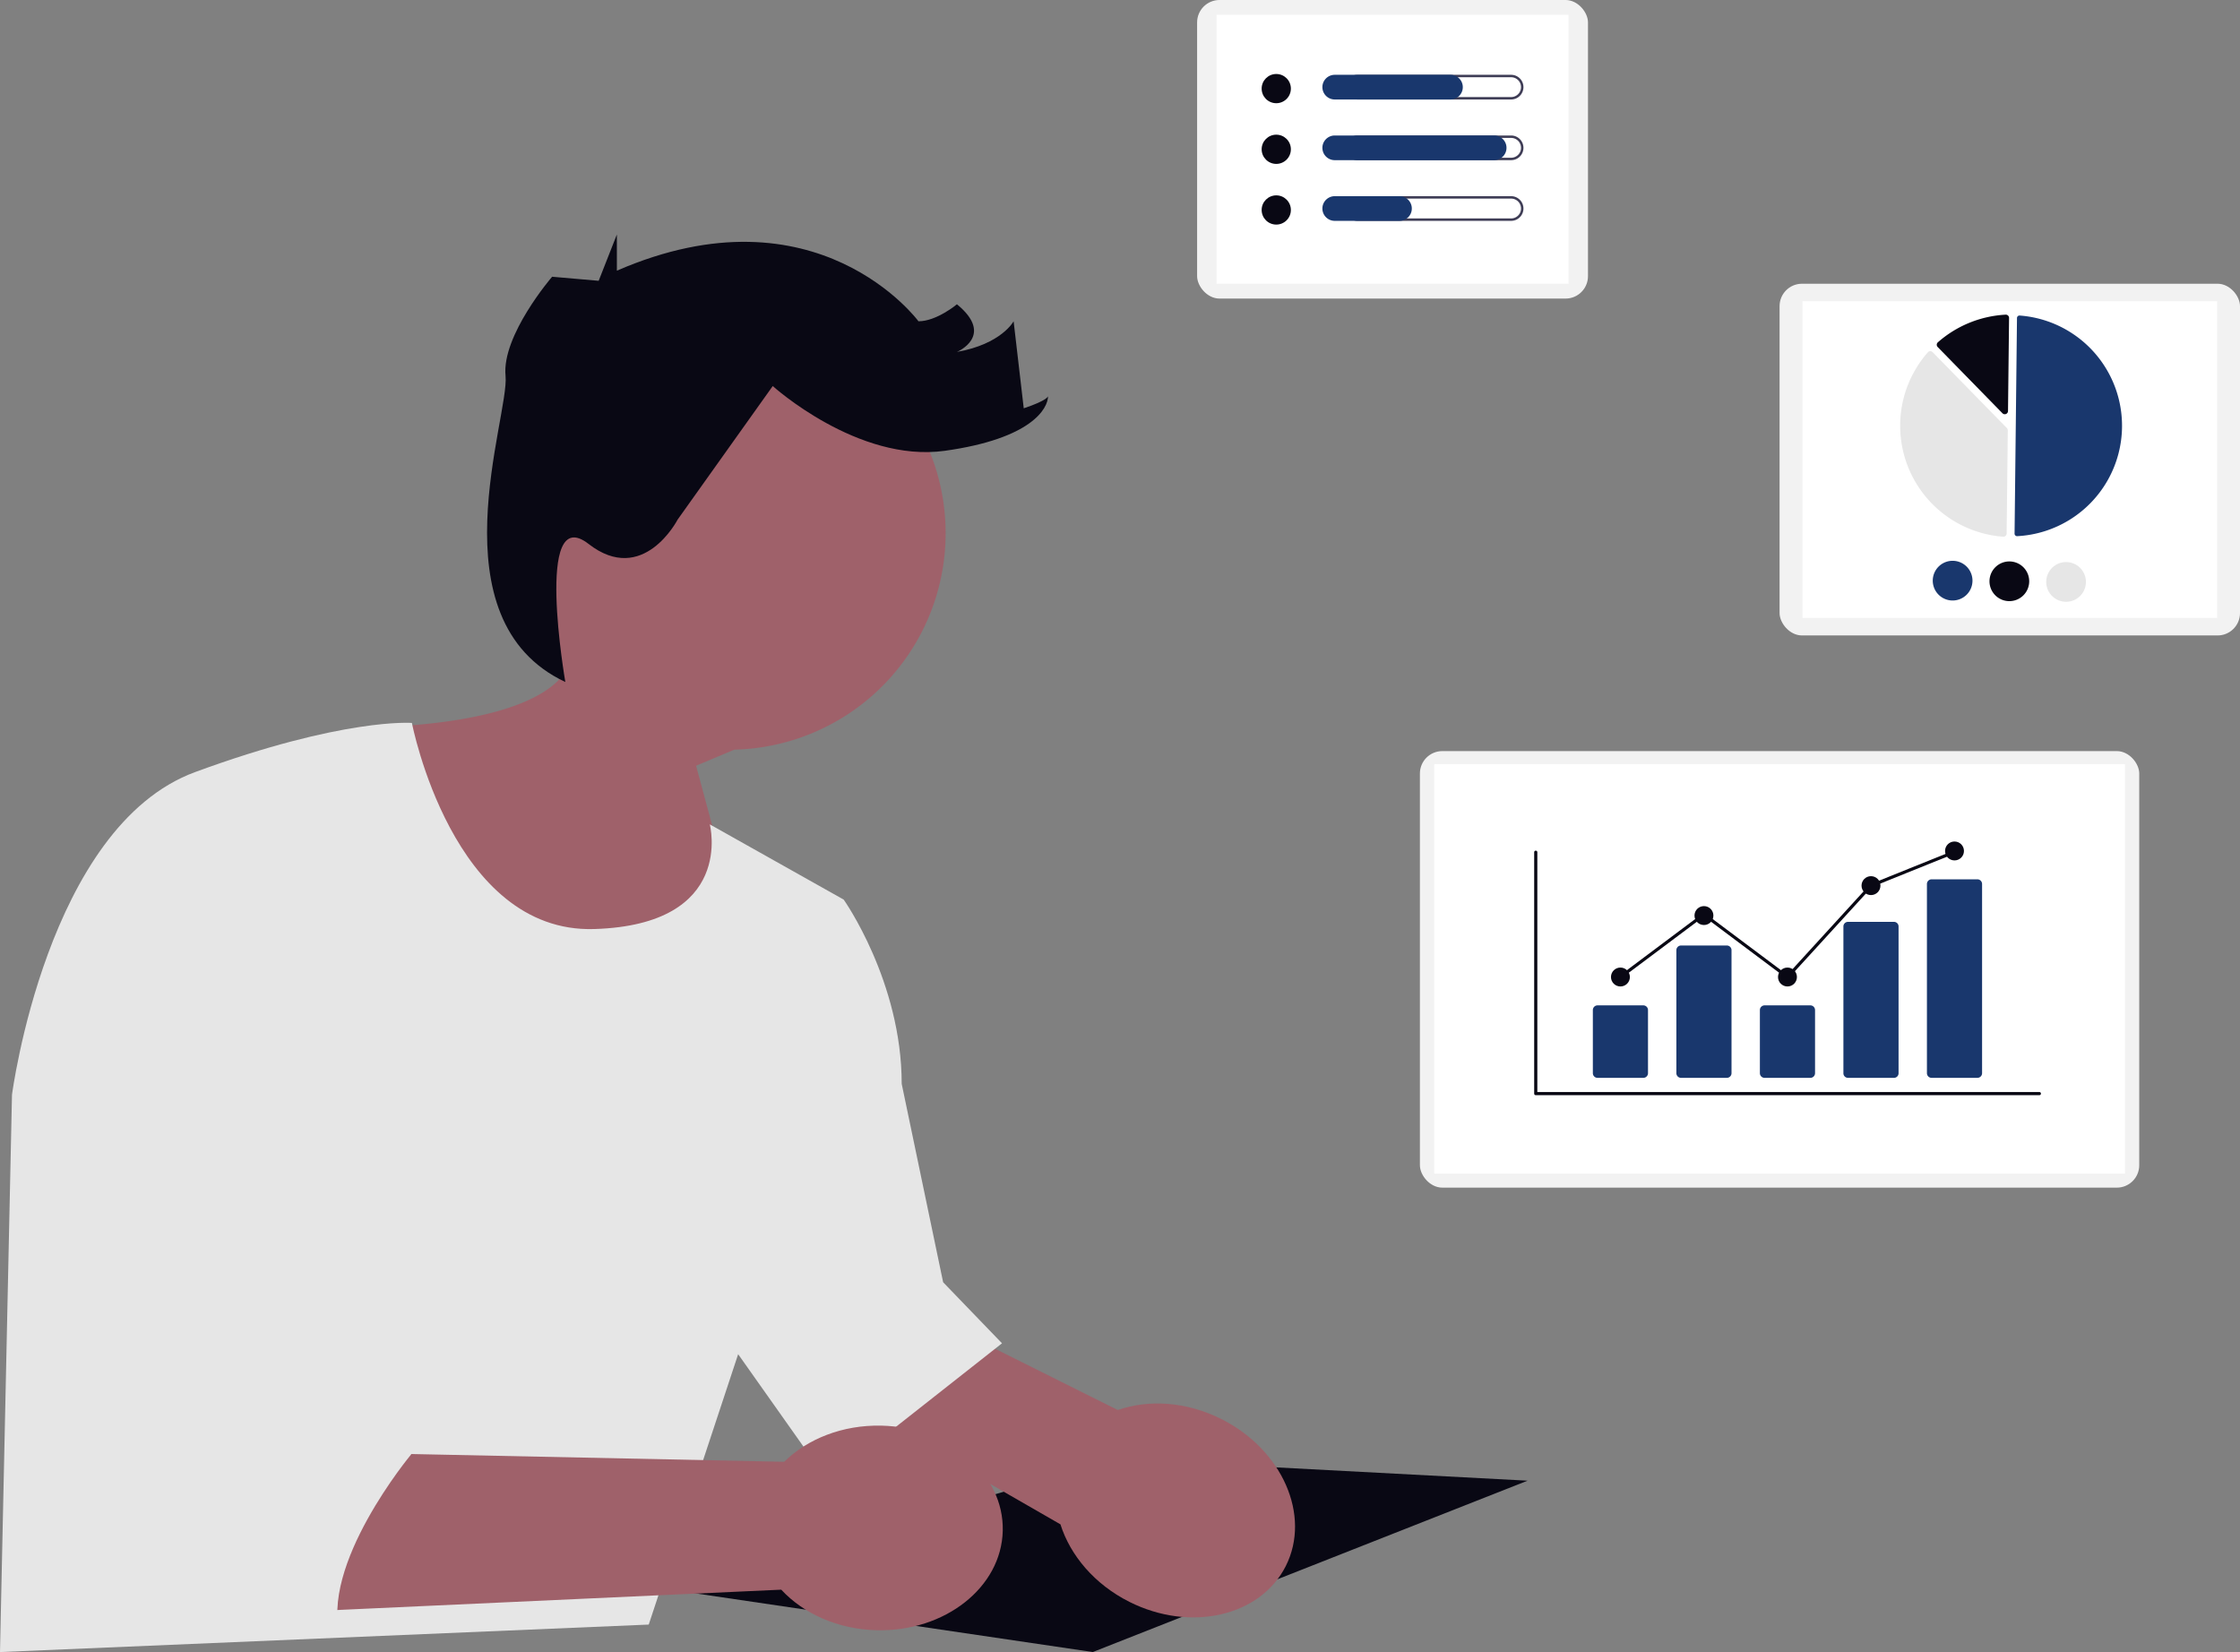 <svg xmlns="http://www.w3.org/2000/svg" width="799.788" height="589.942" viewBox="0 0 799.788 589.942" xmlns:xlink="http://www.w3.org/1999/xlink" role="img" artist="Katerina Limpitsouni" source="https://undraw.co/"><rect x="0" y="0" width="799.788" height="589.942" fill="#808080" stroke="none"/><g transform="translate(-580.75 -195.521)"><g transform="translate(580.75 279.264)"><path d="M327.223,123.869a77.328,77.328,0,1,1,76.183,98.7l-13.647,5.74L409.1,300.12l-99.737,18.791L268.827,214.577s58.838,1.1,73.859-19.181a77.244,77.244,0,0,1-15.463-71.527Z" transform="translate(-141.224 -38.612)" fill="#9f616a"/><path d="M307.993,599.608,152.76,660.8,2,638.538l158.836-46.717Z" transform="translate(237.422 -154.604)" fill="#090814"/><path d="M270.511,548.335,121.981,474.2,108.625,507.81l141.4,81.348c3.489,11.089,12.177,21.441,24.633,27.692,21.795,10.936,46.8,5.18,55.851-12.857s-1.28-41.525-23.075-52.461c-12.456-6.25-25.949-7.028-36.924-3.2Z" transform="translate(128.607 -128.563)" fill="#9f616a"/><path d="M390.068,254.27s14.493,75.164,65.1,73.607S496.437,290.5,496.437,290.5l47.8,26.862s20.715,29.2,20.715,65.792l14.794,70.853,21.022,21.8-62.289,49.052-31.923-45.159-31.923,96.548L243,586.061l4.282-199.009s12.458-95.769,65.4-115.234,77.382-17.547,77.382-17.547Z" transform="translate(-243 -79.862)" fill="#e6e6e6"/><path d="M323.9,84.394s30.355,27.464,61.433,23.128,36.859-15.177,36.859-19.514c0,0,0,1.445-8.673,4.336l-3.614-31.078s-4.336,8.151-20.237,10.942c0,0,13.732-5.737,0-17.012,0,0-7.227,6.071-13.732,6.071,0,0-36.137-49.146-107.688-18.068V30.285l-6.5,16.527-8.392-.73-8.23-.716S227.055,66.326,228.5,80.781s-25.972,87.057,21.344,109.3c0,0-11.226-64.488,8.288-49.311s31.8-8.673,31.8-8.673l33.969-47.7Z" transform="translate(-47.994 -30.285)" fill="#090814"/><path d="M416.648,589.484,250.68,586.028l-8.028,57.045L415.6,635.147c7.9,8.53,20.181,14.169,34.113,14.489,24.378.559,44.516-15.342,44.979-35.518s-18.924-36.984-43.3-37.543c-13.933-.32-26.46,4.751-34.742,12.909Z" transform="translate(-136.659 -151.226)" fill="#9f616a"/><path d="M626.737,430.822s5.45,34.259-10.9,45.938c0,0,5.45,42.045-7.786,55.281,0,0,24.324.985,19.559,13.729,0,0,35.723-5.943,31.051,8.851,0,0-33.059,39.677-25.094,65.387l-108.048-5.434L513.459,552.36" transform="translate(-511.892 -118.96)" fill="#e6e6e6"/></g><rect width="164.394" height="125.592" rx="8" transform="translate(1216.144 296.843)" fill="#f2f2f2"/><rect width="148.056" height="113.111" transform="translate(1224.313 303.084)" fill="#fff"/><path d="M693.483,304.991h.059a39.474,39.474,0,0,0,.883-78.785.9.9,0,0,0-.681.236.891.891,0,0,0-.291.652l-.863,76.986a.9.9,0,0,0,.894.912Z" transform="translate(607.458 81.992)" fill="#19376d"/><path d="M667.344,237.433a1.163,1.163,0,0,1,.816.348l26.5,27.1a1.15,1.15,0,0,1,.33.822l-.413,36.838a1.145,1.145,0,0,1-.374.839,1.163,1.163,0,0,1-.874.3,39.733,39.733,0,0,1-26.87-65.862,1.164,1.164,0,0,1,.84-.393Z" transform="translate(602.638 83.496)" fill="#e6e6e6"/><path d="M692.752,225.927a1.167,1.167,0,0,1,.793.324,1.146,1.146,0,0,1,.356.848l-.373,33.238a1.157,1.157,0,0,1-1.985.8l-23.127-23.652a1.16,1.16,0,0,1,.062-1.68,39.816,39.816,0,0,1,24.2-9.873Z" transform="translate(604.18 81.956)" fill="#090814"/><path d="M681.007,310.621a7.09,7.09,0,1,1-7.01-7.169,7.09,7.09,0,0,1,7.01,7.169Z" transform="translate(604.012 92.328)" fill="#19376d"/><path d="M698.872,310.822a7.09,7.09,0,1,1-7.01-7.169A7.09,7.09,0,0,1,698.872,310.822Z" transform="translate(606.402 92.355)" fill="#090814"/><path d="M716.738,311.022a7.09,7.09,0,1,1-7.01-7.169A7.09,7.09,0,0,1,716.738,311.022Z" transform="translate(608.792 92.382)" fill="#e6e6e6"/><rect width="139.559" height="106.619" rx="8" transform="translate(1008.178 195.521)" fill="#f2f2f2"/><rect width="125.69" height="96.024" transform="translate(1015.113 200.82)" fill="#fff"/><ellipse cx="5.219" cy="5.219" rx="5.219" ry="5.219" transform="translate(1031.22 221.942)" fill="#090814"/><path d="M731.229,373.016a3.539,3.539,0,0,1,0,7.078H676.342a3.539,3.539,0,0,1,0-7.078h54.887m0-.867H676.342a4.406,4.406,0,1,0,0,8.812h54.887a4.406,4.406,0,1,0,0-8.812Z" transform="translate(389.061 -149.916)" fill="#3f3d56"/><path d="M709.256,380.961H667.938a4.406,4.406,0,1,1,0-8.812h41.319a4.406,4.406,0,0,1,0,8.812Z" transform="translate(389.376 -149.916)" fill="#19376d"/><ellipse cx="5.219" cy="5.219" rx="5.219" ry="5.219" transform="translate(1031.22 243.613)" fill="#090814"/><path d="M731.229,395.53a3.539,3.539,0,0,1,0,7.078H676.342a3.539,3.539,0,0,1,0-7.078h54.887m0-.867H676.342a4.406,4.406,0,0,0,0,8.812h54.887a4.406,4.406,0,1,0,0-8.812Z" transform="translate(389.061 -150.76)" fill="#3f3d56"/><path d="M724.859,403.476H667.938a4.406,4.406,0,1,1,0-8.812h56.921a4.406,4.406,0,0,1,0,8.812Z" transform="translate(389.376 -150.76)" fill="#19376d"/><ellipse cx="5.219" cy="5.219" rx="5.219" ry="5.219" transform="translate(1031.22 265.283)" fill="#090814"/><path d="M731.229,418.045a3.539,3.539,0,0,1,0,7.078H676.342a3.539,3.539,0,1,1,0-7.078h54.887m0-.867H676.342a4.406,4.406,0,1,0,0,8.812h54.887a4.406,4.406,0,1,0,0-8.812Z" transform="translate(389.061 -151.604)" fill="#3f3d56"/><path d="M691.053,425.991H667.938a4.406,4.406,0,1,1,0-8.812h23.115a4.406,4.406,0,1,1,0,8.812Z" transform="translate(389.376 -151.604)" fill="#19376d"/><g transform="translate(1087.726 463.735)"><rect width="256.836" height="155.887" rx="8" transform="translate(0 0)" fill="#f2f2f2"/><rect width="246.626" height="146.224" transform="translate(5.105 4.655)" fill="#fff"/><path d="M428.482,358.025H248.7a.563.563,0,0,1-.563-.563V271.291a.563.563,0,1,1,1.125,0V356.9H428.482a.563.563,0,1,1,0,1.125Z" transform="translate(-207.337 -235.153)" fill="#090814"/><path d="M298.277,381.273H281.925a1.672,1.672,0,0,1-1.67-1.67V357.061a1.672,1.672,0,0,1,1.67-1.67h16.352a1.672,1.672,0,0,1,1.67,1.67V379.6A1.672,1.672,0,0,1,298.277,381.273Z" transform="translate(-218.506 -264.59)" fill="#19376d"/><path d="M343.993,369.876H327.64a1.672,1.672,0,0,1-1.67-1.67V324.284a1.672,1.672,0,0,1,1.67-1.67h16.352a1.672,1.672,0,0,1,1.67,1.67v43.922A1.672,1.672,0,0,1,343.993,369.876Z" transform="translate(-234.401 -253.193)" fill="#19376d"/><path d="M389.708,381.273H373.356a1.672,1.672,0,0,1-1.67-1.67V357.061a1.672,1.672,0,0,1,1.67-1.67h16.352a1.672,1.672,0,0,1,1.67,1.67V379.6A1.672,1.672,0,0,1,389.708,381.273Z" transform="translate(-250.296 -264.59)" fill="#19376d"/><path d="M435.424,365.378H419.072a1.636,1.636,0,0,1-1.67-1.594V311.27a1.636,1.636,0,0,1,1.67-1.594h16.352a1.636,1.636,0,0,1,1.67,1.594v52.513A1.636,1.636,0,0,1,435.424,365.378Z" transform="translate(-266.192 -248.695)" fill="#19376d"/><path d="M481.14,357.28H464.787a1.672,1.672,0,0,1-1.67-1.67V288.057a1.672,1.672,0,0,1,1.67-1.67H481.14a1.672,1.672,0,0,1,1.67,1.67V355.61A1.672,1.672,0,0,1,481.14,357.28Z" transform="translate(-282.087 -240.597)" fill="#19376d"/><circle cx="3.376" cy="3.376" r="3.376" transform="translate(68.219 77.297)" fill="#090814"/><circle cx="3.376" cy="3.376" r="3.376" transform="translate(98.039 55.354)" fill="#090814"/><circle cx="3.376" cy="3.376" r="3.376" transform="translate(127.86 77.297)" fill="#090814"/><circle cx="3.376" cy="3.376" r="3.376" transform="translate(157.68 44.664)" fill="#090814"/><circle cx="3.376" cy="3.376" r="3.376" transform="translate(187.501 32.285)" fill="#090814"/><path d="M226.155,182.263l-29.891-22.389L166.78,181.958l-.674-.9,30.158-22.589,29.749,22.283L255.575,148.4l.118-.048,29.821-12.015.421,1.044-29.7,11.967Z" transform="translate(-94.848 -100.834)" fill="#090814"/></g></g></svg>